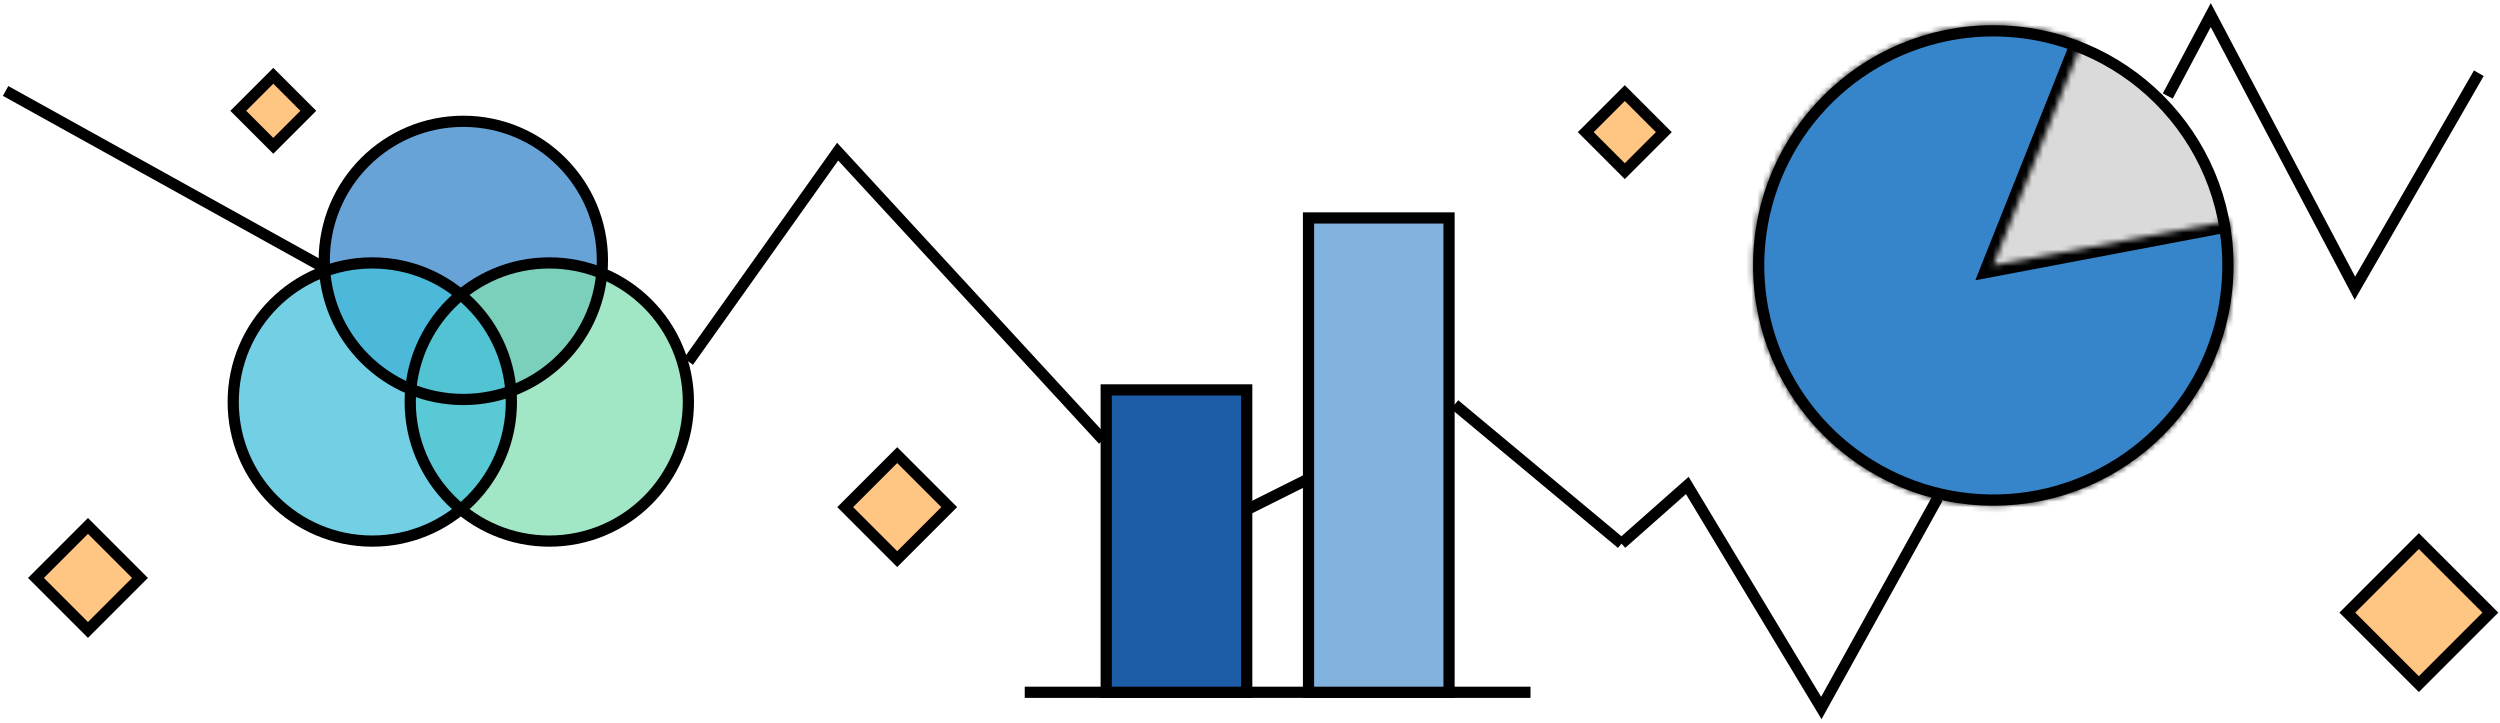 <svg width="446" height="129" viewBox="0 0 446 129" fill="none" xmlns="http://www.w3.org/2000/svg">
<line x1="182.813" y1="123.503" x2="273.042" y2="123.503" stroke="black" stroke-width="2"/>
<rect x="197.347" y="69.56" width="25.069" height="53.942" fill="#1D5DA7" stroke="black" stroke-width="2"/>
<rect x="233.439" y="38.882" width="25.069" height="84.621" fill="#82B3DF" stroke="black" stroke-width="2"/>
<circle cx="355.603" cy="47.356" r="41.859" fill="#DADADA" stroke="black" stroke-width="2"/>
<mask id="path-5-inside-1_271_1575" fill="white">
<path d="M371.455 7.537C362.617 4.018 352.859 3.54 343.719 6.178C334.58 8.815 326.577 14.418 320.973 22.105C315.368 29.791 312.48 39.123 312.763 48.632C313.046 58.14 316.484 67.284 322.536 74.624C328.588 81.963 336.91 87.08 346.19 89.169C355.471 91.258 365.182 90.201 373.795 86.163C382.409 82.125 389.434 75.336 393.764 66.866C398.094 58.396 399.483 48.727 397.713 39.38L355.603 47.356L371.455 7.537Z"/>
</mask>
<path d="M371.455 7.537C362.617 4.018 352.859 3.54 343.719 6.178C334.58 8.815 326.577 14.418 320.973 22.105C315.368 29.791 312.48 39.123 312.763 48.632C313.046 58.14 316.484 67.284 322.536 74.624C328.588 81.963 336.91 87.08 346.19 89.169C355.471 91.258 365.182 90.201 373.795 86.163C382.409 82.125 389.434 75.336 393.764 66.866C398.094 58.396 399.483 48.727 397.713 39.38L355.603 47.356L371.455 7.537Z" fill="#3684C9" stroke="black" stroke-width="4" mask="url(#path-5-inside-1_271_1575)"/>
<path d="M289.284 96.983L301.014 86.606L324.925 126.307L345.677 88.862" stroke="black" stroke-width="2"/>
<path d="M386.732 17.129L394.401 2.693L420.117 51.417L442.223 13.069" stroke="black" stroke-width="2"/>
<path d="M289.284 96.983L259.508 72.169M232.89 85.704L222.965 90.666" stroke="black" stroke-width="2"/>
<path d="M196.798 78.486L149.436 27.055L122.81 64.5M58.747 48.259L1 16.227" stroke="black" stroke-width="2"/>
<rect width="18.046" height="18.046" transform="matrix(0.707 0.707 -0.707 0.707 431.524 96.531)" fill="#FFC582" stroke="black" stroke-width="2"/>
<rect width="13.123" height="13.123" transform="matrix(0.707 0.707 -0.707 0.707 160.061 81.192)" fill="#FFC582" stroke="black" stroke-width="2"/>
<rect width="13.123" height="13.123" transform="matrix(0.707 0.707 -0.707 0.707 15.693 93.825)" fill="#FFC582" stroke="black" stroke-width="2"/>
<rect width="8.838" height="8.838" transform="matrix(0.707 0.707 -0.707 0.707 48.755 13.52)" fill="#FFC582" stroke="black" stroke-width="2"/>
<rect x="289.863" y="16.612" width="9.846" height="9.846" transform="rotate(45 289.863 16.612)" fill="#FFC582" stroke="black" stroke-width="2"/>
<circle cx="82.658" cy="46.454" r="24.813" fill="#3684C9" fill-opacity="0.75"/>
<circle cx="97.997" cy="71.718" r="24.813" fill="#82DFB2" fill-opacity="0.75"/>
<circle cx="66.416" cy="71.718" r="24.813" fill="#43BFDA" fill-opacity="0.75"/>
<circle cx="97.997" cy="71.718" r="24.813" stroke="black" stroke-width="2"/>
<circle cx="66.416" cy="71.718" r="24.813" stroke="black" stroke-width="2"/>
<circle cx="82.658" cy="46.454" r="24.813" stroke="black" stroke-width="2"/>
</svg>
